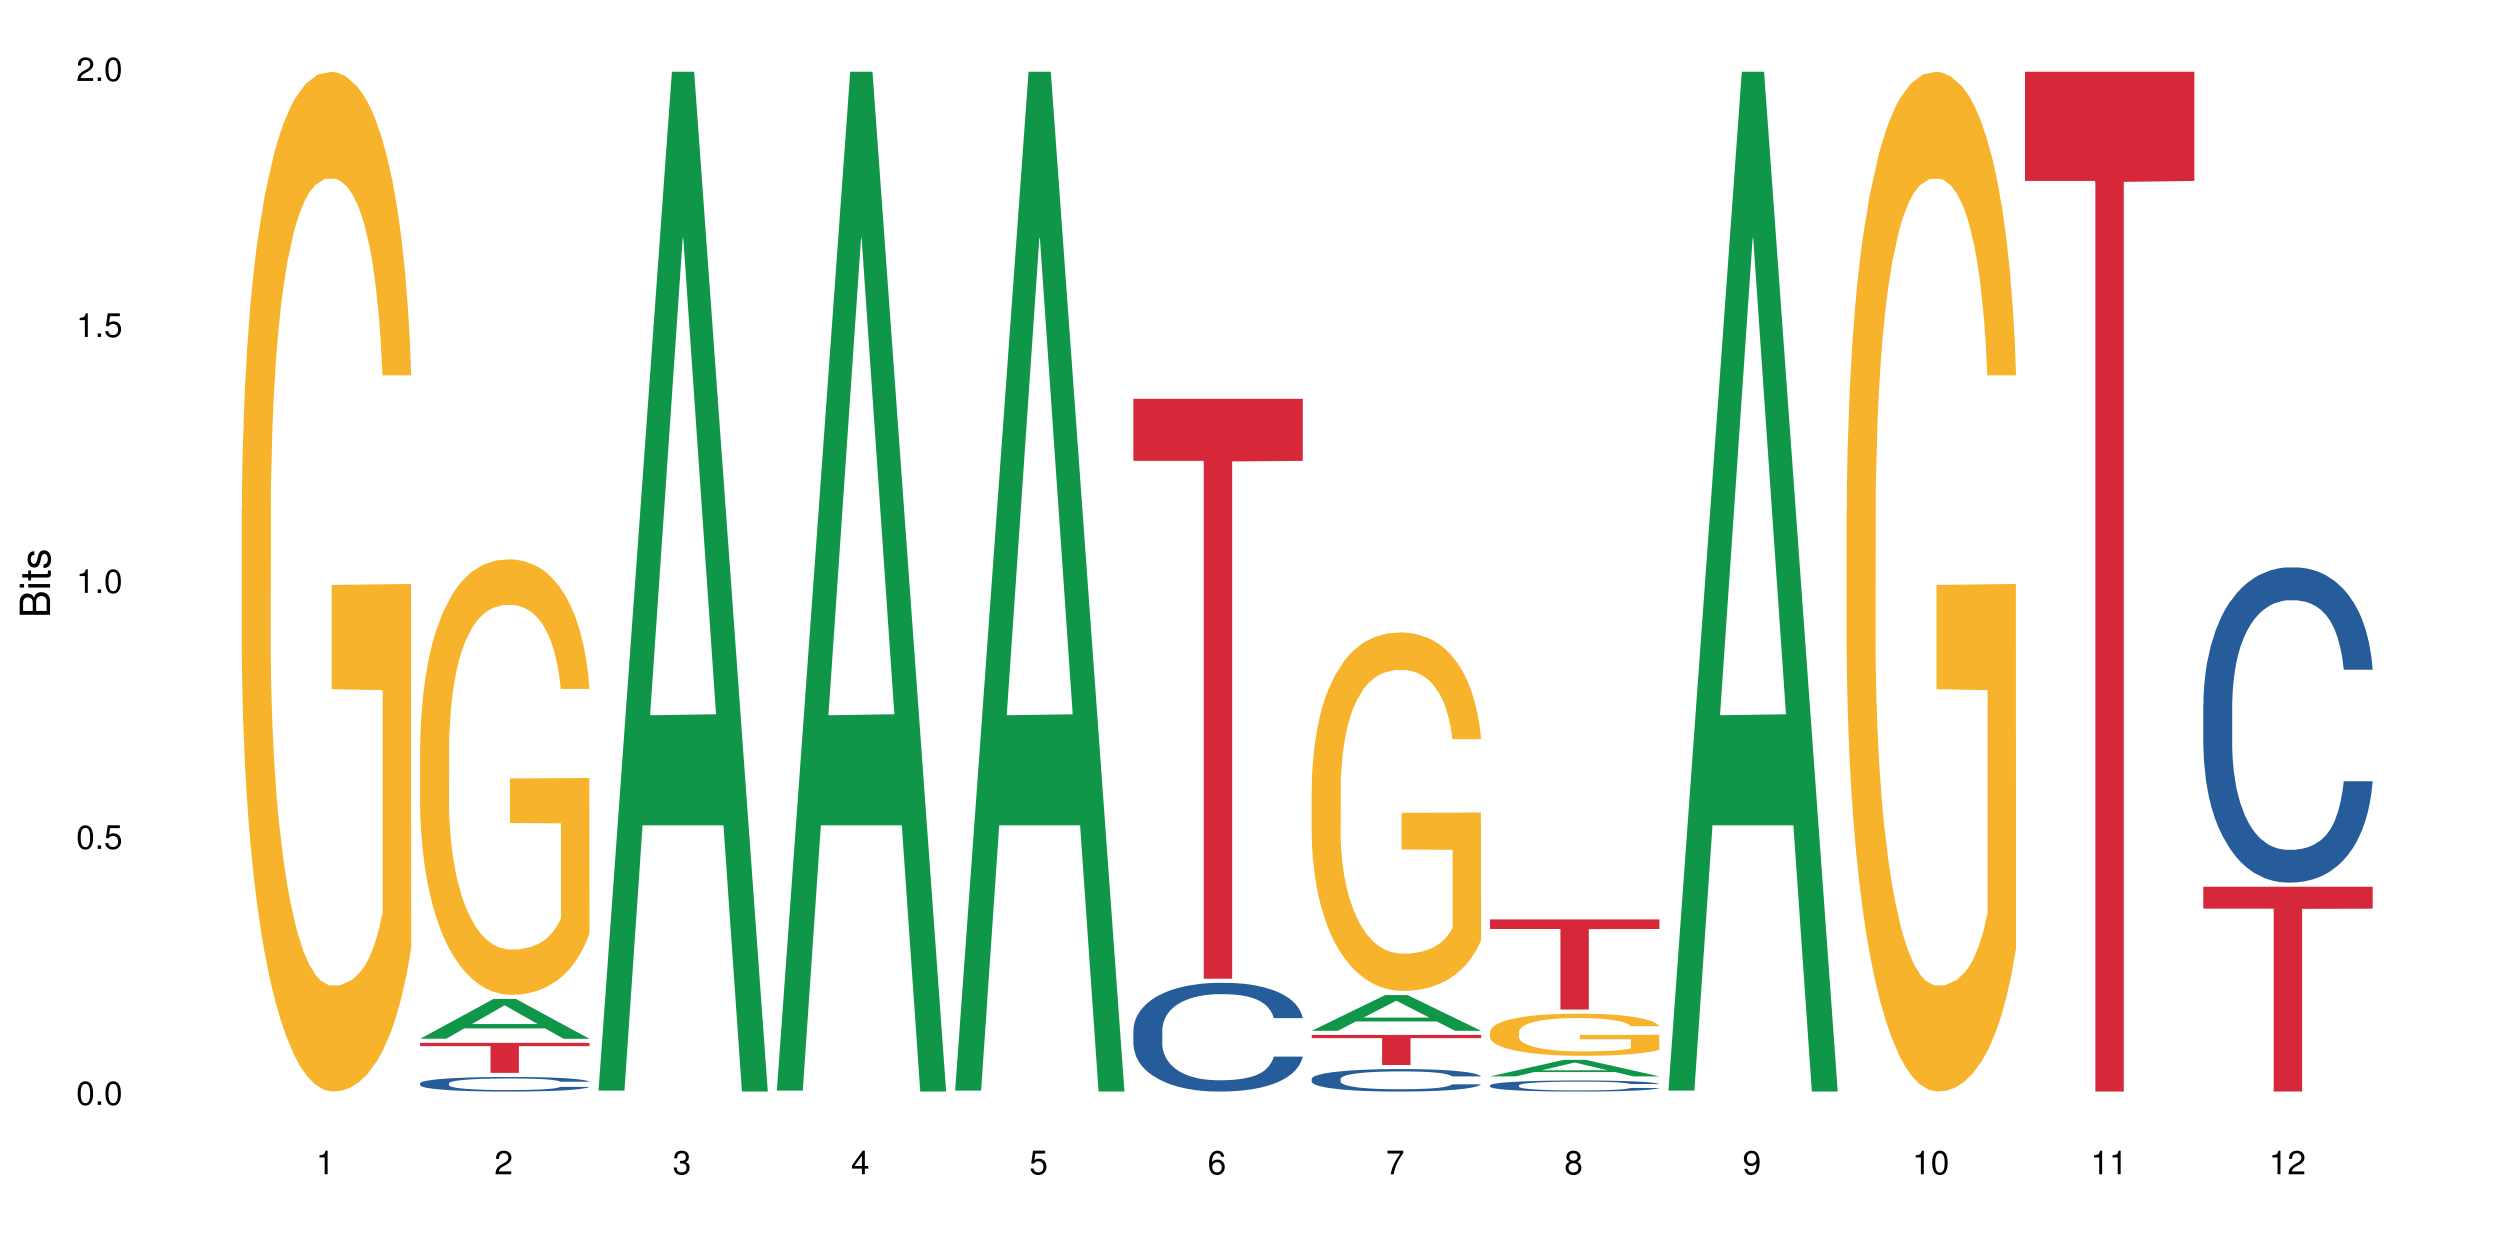 <?xml version="1.0" encoding="UTF-8"?>
<svg xmlns="http://www.w3.org/2000/svg" xmlns:xlink="http://www.w3.org/1999/xlink" width="720pt" height="360pt" viewBox="0 0 720 360" version="1.1">
<defs>
<g>
<symbol overflow="visible" id="glyph0-0">
<path style="stroke:none;" d=""/>
</symbol>
<symbol overflow="visible" id="glyph0-1">
<path style="stroke:none;" d="M 2.641 -6.797 C 2 -6.797 1.422 -6.531 1.078 -6.047 C 0.641 -5.453 0.406 -4.547 0.406 -3.297 C 0.406 -1 1.188 0.219 2.641 0.219 C 4.078 0.219 4.859 -1 4.859 -3.234 C 4.859 -4.562 4.656 -5.438 4.203 -6.047 C 3.844 -6.531 3.281 -6.797 2.641 -6.797 Z M 2.641 -6.047 C 3.547 -6.047 4 -5.125 4 -3.312 C 4 -1.375 3.562 -0.484 2.625 -0.484 C 1.734 -0.484 1.281 -1.422 1.281 -3.281 C 1.281 -5.141 1.734 -6.047 2.641 -6.047 Z M 2.641 -6.047 "/>
</symbol>
<symbol overflow="visible" id="glyph0-2">
<path style="stroke:none;" d="M 1.828 -1 L 0.828 -1 L 0.828 0 L 1.828 0 Z M 1.828 -1 "/>
</symbol>
<symbol overflow="visible" id="glyph0-3">
<path style="stroke:none;" d="M 4.562 -6.797 L 1.062 -6.797 L 0.547 -3.094 L 1.328 -3.094 C 1.719 -3.562 2.047 -3.734 2.578 -3.734 C 3.484 -3.734 4.062 -3.109 4.062 -2.094 C 4.062 -1.125 3.484 -0.531 2.578 -0.531 C 1.828 -0.531 1.375 -0.906 1.188 -1.672 L 0.328 -1.672 C 0.453 -1.109 0.547 -0.844 0.75 -0.594 C 1.125 -0.078 1.828 0.219 2.594 0.219 C 3.969 0.219 4.922 -0.781 4.922 -2.219 C 4.922 -3.562 4.031 -4.484 2.719 -4.484 C 2.25 -4.484 1.859 -4.359 1.469 -4.062 L 1.734 -5.969 L 4.562 -5.969 Z M 4.562 -6.797 "/>
</symbol>
<symbol overflow="visible" id="glyph0-4">
<path style="stroke:none;" d="M 2.484 -4.844 L 2.484 0 L 3.328 0 L 3.328 -6.797 L 2.766 -6.797 C 2.469 -5.75 2.281 -5.609 0.984 -5.453 L 0.984 -4.844 Z M 2.484 -4.844 "/>
</symbol>
<symbol overflow="visible" id="glyph0-5">
<path style="stroke:none;" d="M 4.859 -0.828 L 1.281 -0.828 C 1.359 -1.391 1.672 -1.75 2.5 -2.234 L 3.469 -2.75 C 4.406 -3.266 4.906 -3.969 4.906 -4.812 C 4.906 -5.375 4.672 -5.906 4.266 -6.266 C 3.859 -6.625 3.375 -6.797 2.719 -6.797 C 1.859 -6.797 1.219 -6.5 0.844 -5.922 C 0.609 -5.562 0.5 -5.125 0.484 -4.438 L 1.328 -4.438 C 1.359 -4.906 1.406 -5.188 1.531 -5.406 C 1.75 -5.812 2.188 -6.062 2.703 -6.062 C 3.469 -6.062 4.031 -5.516 4.031 -4.781 C 4.031 -4.25 3.719 -3.797 3.125 -3.438 L 2.234 -2.938 C 0.812 -2.141 0.406 -1.5 0.328 0 L 4.859 0 Z M 4.859 -0.828 "/>
</symbol>
<symbol overflow="visible" id="glyph0-6">
<path style="stroke:none;" d="M 2.125 -3.125 L 2.578 -3.125 C 3.516 -3.125 3.984 -2.703 3.984 -1.891 C 3.984 -1.031 3.469 -0.531 2.578 -0.531 C 1.656 -0.531 1.203 -0.984 1.156 -1.969 L 0.312 -1.969 C 0.344 -1.422 0.438 -1.078 0.609 -0.766 C 0.953 -0.109 1.625 0.219 2.547 0.219 C 3.953 0.219 4.859 -0.609 4.859 -1.906 C 4.859 -2.766 4.516 -3.25 3.703 -3.516 C 4.344 -3.766 4.656 -4.25 4.656 -4.938 C 4.656 -6.109 3.875 -6.797 2.578 -6.797 C 1.203 -6.797 0.484 -6.047 0.453 -4.609 L 1.297 -4.609 C 1.312 -5.016 1.344 -5.25 1.453 -5.453 C 1.641 -5.828 2.062 -6.062 2.594 -6.062 C 3.344 -6.062 3.797 -5.625 3.797 -4.906 C 3.797 -4.422 3.609 -4.141 3.25 -3.984 C 3.016 -3.891 2.719 -3.844 2.125 -3.844 Z M 2.125 -3.125 "/>
</symbol>
<symbol overflow="visible" id="glyph0-7">
<path style="stroke:none;" d="M 3.141 -1.625 L 3.141 0 L 3.984 0 L 3.984 -1.625 L 4.984 -1.625 L 4.984 -2.391 L 3.984 -2.391 L 3.984 -6.797 L 3.359 -6.797 L 0.266 -2.516 L 0.266 -1.625 Z M 3.141 -2.391 L 1 -2.391 L 3.141 -5.359 Z M 3.141 -2.391 "/>
</symbol>
<symbol overflow="visible" id="glyph0-8">
<path style="stroke:none;" d="M 4.781 -5.031 C 4.609 -6.141 3.891 -6.797 2.844 -6.797 C 2.094 -6.797 1.422 -6.438 1.031 -5.828 C 0.609 -5.172 0.406 -4.344 0.406 -3.094 C 0.406 -1.953 0.578 -1.234 0.984 -0.625 C 1.359 -0.078 1.953 0.219 2.703 0.219 C 3.984 0.219 4.922 -0.734 4.922 -2.078 C 4.922 -3.344 4.062 -4.234 2.844 -4.234 C 2.172 -4.234 1.641 -3.969 1.281 -3.469 C 1.281 -5.125 1.828 -6.047 2.797 -6.047 C 3.391 -6.047 3.797 -5.672 3.938 -5.031 Z M 2.734 -3.484 C 3.547 -3.484 4.062 -2.922 4.062 -2 C 4.062 -1.156 3.484 -0.531 2.703 -0.531 C 1.922 -0.531 1.328 -1.188 1.328 -2.047 C 1.328 -2.891 1.906 -3.484 2.734 -3.484 Z M 2.734 -3.484 "/>
</symbol>
<symbol overflow="visible" id="glyph0-9">
<path style="stroke:none;" d="M 4.984 -6.797 L 0.438 -6.797 L 0.438 -5.969 L 4.109 -5.969 C 2.5 -3.656 1.828 -2.234 1.328 0 L 2.219 0 C 2.594 -2.172 3.453 -4.047 4.984 -6.094 Z M 4.984 -6.797 "/>
</symbol>
<symbol overflow="visible" id="glyph0-10">
<path style="stroke:none;" d="M 3.75 -3.578 C 4.453 -4 4.688 -4.344 4.688 -4.984 C 4.688 -6.047 3.844 -6.797 2.641 -6.797 C 1.438 -6.797 0.594 -6.047 0.594 -4.984 C 0.594 -4.359 0.828 -4.016 1.516 -3.578 C 0.734 -3.203 0.359 -2.641 0.359 -1.891 C 0.359 -0.641 1.297 0.219 2.641 0.219 C 3.984 0.219 4.922 -0.641 4.922 -1.875 C 4.922 -2.641 4.531 -3.203 3.75 -3.578 Z M 2.641 -6.047 C 3.359 -6.047 3.812 -5.625 3.812 -4.969 C 3.812 -4.344 3.344 -3.922 2.641 -3.922 C 1.922 -3.922 1.453 -4.344 1.453 -4.984 C 1.453 -5.625 1.922 -6.047 2.641 -6.047 Z M 2.641 -3.203 C 3.484 -3.203 4.062 -2.672 4.062 -1.875 C 4.062 -1.062 3.484 -0.531 2.625 -0.531 C 1.797 -0.531 1.219 -1.078 1.219 -1.875 C 1.219 -2.672 1.797 -3.203 2.641 -3.203 Z M 2.641 -3.203 "/>
</symbol>
<symbol overflow="visible" id="glyph0-11">
<path style="stroke:none;" d="M 0.516 -1.547 C 0.672 -0.438 1.406 0.219 2.438 0.219 C 3.188 0.219 3.859 -0.141 4.266 -0.75 C 4.688 -1.406 4.891 -2.25 4.891 -3.484 C 4.891 -4.625 4.703 -5.359 4.312 -5.953 C 3.938 -6.5 3.344 -6.797 2.594 -6.797 C 1.297 -6.797 0.359 -5.844 0.359 -4.516 C 0.359 -3.25 1.234 -2.344 2.453 -2.344 C 3.094 -2.344 3.562 -2.578 4.016 -3.109 C 4 -1.453 3.469 -0.531 2.5 -0.531 C 1.906 -0.531 1.484 -0.906 1.359 -1.547 Z M 2.578 -6.062 C 3.375 -6.062 3.969 -5.406 3.969 -4.531 C 3.969 -3.688 3.375 -3.094 2.547 -3.094 C 1.734 -3.094 1.234 -3.672 1.234 -4.578 C 1.234 -5.438 1.797 -6.062 2.578 -6.062 Z M 2.578 -6.062 "/>
</symbol>
<symbol overflow="visible" id="glyph1-0">
<path style="stroke:none;" d=""/>
</symbol>
<symbol overflow="visible" id="glyph1-1">
<path style="stroke:none;" d="M 0 -0.953 L 0 -4.891 C 0 -5.719 -0.234 -6.344 -0.734 -6.797 C -1.188 -7.234 -1.812 -7.469 -2.5 -7.469 C -3.547 -7.469 -4.188 -7 -4.625 -5.875 C -4.984 -6.672 -5.641 -7.094 -6.531 -7.094 C -7.156 -7.094 -7.734 -6.859 -8.141 -6.391 C -8.562 -5.938 -8.75 -5.344 -8.75 -4.5 L -8.75 -0.953 Z M -4.984 -2.062 L -7.766 -2.062 L -7.766 -4.219 C -7.766 -4.844 -7.688 -5.203 -7.453 -5.5 C -7.219 -5.812 -6.859 -5.969 -6.375 -5.969 C -5.906 -5.969 -5.531 -5.812 -5.297 -5.5 C -5.062 -5.203 -4.984 -4.844 -4.984 -4.219 Z M -0.984 -2.062 L -4 -2.062 L -4 -4.781 C -4 -5.328 -3.859 -5.688 -3.578 -5.953 C -3.297 -6.219 -2.922 -6.359 -2.484 -6.359 C -2.062 -6.359 -1.688 -6.219 -1.406 -5.953 C -1.109 -5.688 -0.984 -5.328 -0.984 -4.781 Z M -0.984 -2.062 "/>
</symbol>
<symbol overflow="visible" id="glyph1-2">
<path style="stroke:none;" d="M -6.281 -1.797 L -6.281 -0.797 L 0 -0.797 L 0 -1.797 Z M -8.75 -1.797 L -8.75 -0.797 L -7.484 -0.797 L -7.484 -1.797 Z M -8.75 -1.797 "/>
</symbol>
<symbol overflow="visible" id="glyph1-3">
<path style="stroke:none;" d="M -6.281 -3.047 L -6.281 -2.016 L -8.016 -2.016 L -8.016 -1.016 L -6.281 -1.016 L -6.281 -0.172 L -5.469 -0.172 L -5.469 -1.016 L -0.719 -1.016 C -0.078 -1.016 0.281 -1.453 0.281 -2.234 C 0.281 -2.469 0.25 -2.719 0.188 -3.047 L -0.641 -3.047 C -0.609 -2.922 -0.594 -2.766 -0.594 -2.562 C -0.594 -2.141 -0.719 -2.016 -1.156 -2.016 L -5.469 -2.016 L -5.469 -3.047 Z M -6.281 -3.047 "/>
</symbol>
<symbol overflow="visible" id="glyph1-4">
<path style="stroke:none;" d="M -4.531 -5.25 C -5.766 -5.25 -6.469 -4.422 -6.469 -2.969 C -6.469 -1.516 -5.719 -0.562 -4.547 -0.562 C -3.562 -0.562 -3.094 -1.062 -2.734 -2.562 L -2.516 -3.484 C -2.344 -4.188 -2.094 -4.469 -1.625 -4.469 C -1.047 -4.469 -0.641 -3.875 -0.641 -3 C -0.641 -2.453 -0.797 -2 -1.062 -1.75 C -1.25 -1.594 -1.422 -1.531 -1.875 -1.469 L -1.875 -0.406 C -0.422 -0.453 0.281 -1.266 0.281 -2.922 C 0.281 -4.5 -0.5 -5.516 -1.719 -5.516 C -2.656 -5.516 -3.172 -4.984 -3.469 -3.734 L -3.703 -2.766 C -3.891 -1.953 -4.156 -1.609 -4.594 -1.609 C -5.172 -1.609 -5.547 -2.125 -5.547 -2.938 C -5.547 -3.75 -5.203 -4.172 -4.531 -4.203 Z M -4.531 -5.25 "/>
</symbol>
</g>
</defs>
<g id="surface39510">
<rect x="0" y="0" width="720" height="360" style="fill:rgb(100%,100%,100%);fill-opacity:1;stroke:none;"/>
<path style=" stroke:none;fill-rule:nonzero;fill:rgb(96.863%,70.196%,16.863%);fill-opacity:1;" d="M 69.629 146.461 L 69.688 146.191 L 69.688 140.828 L 69.926 128.758 L 70.523 112.129 L 71.297 98.449 L 72.129 87.719 L 72.664 82.086 L 73.555 74.039 L 74.328 68.141 L 76.293 56.07 L 78.793 44.805 L 80.16 39.977 L 81.707 35.414 L 83.91 30.32 L 84.922 28.441 L 88.016 24.148 L 91.523 21.469 L 95.391 20.664 L 97.176 20.93 L 99.617 22.004 L 102.949 24.953 L 104.852 27.637 L 106.34 30.32 L 107.887 33.805 L 109.789 39.172 L 111.574 45.609 L 113.004 52.047 L 114.43 60.094 L 115.621 68.676 L 116.633 78.062 L 117.523 89.328 L 118.062 98.715 L 118.418 108.105 L 110.148 108.105 L 109.672 98.715 L 109.137 91.477 L 108.242 82.625 L 107.352 76.188 L 106.457 71.09 L 104.793 64.117 L 103.363 59.824 L 101.578 56.07 L 99.855 53.656 L 97.891 52.047 L 96.699 51.508 L 93.547 51.508 L 90.691 53.387 L 89.027 55.531 L 87.836 57.68 L 86.168 61.703 L 85.16 64.922 L 84.562 67.066 L 82.777 75.383 L 81.59 82.891 L 80.934 87.988 L 80.102 96.035 L 79.508 103.277 L 78.852 114.004 L 78.496 122.051 L 78.02 140.293 L 77.961 188.574 L 78.137 198.766 L 78.496 209.762 L 78.969 219.418 L 79.684 229.609 L 80.398 237.391 L 81.648 247.852 L 82.719 254.824 L 83.551 259.383 L 85.16 266.625 L 85.812 269.039 L 87.359 273.867 L 88.965 277.625 L 90.93 280.844 L 92.418 282.453 L 94.797 283.793 L 97.832 283.793 L 101.402 282.184 L 103.664 280.039 L 105.211 277.891 L 106.219 276.016 L 107.469 273.062 L 108.363 270.383 L 109.195 267.43 L 110.207 262.871 L 110.207 198.766 L 95.512 198.496 L 95.512 168.457 L 118.359 168.188 L 118.418 273.062 L 117.168 280.305 L 115.621 287.281 L 114.133 292.645 L 112.586 297.203 L 110.387 302.301 L 108.602 305.52 L 105.863 309.273 L 103.363 311.688 L 100.746 313.297 L 98.426 314.102 L 95.691 314.371 L 93.25 313.836 L 90.633 312.227 L 88.551 310.078 L 86.645 307.398 L 84.742 303.91 L 82.363 298.277 L 80.816 293.719 L 79.207 288.086 L 77.602 281.379 L 76.176 274.137 L 75.223 268.504 L 74.27 262.066 L 73.258 254.02 L 72.309 244.898 L 71.594 236.586 L 70.938 227.195 L 70.461 218.344 L 69.988 206.277 L 69.75 196.621 L 69.629 188.305 Z M 69.629 146.461 "/>
<path style=" stroke:none;fill-rule:nonzero;fill:rgb(6.275%,58.824%,28.235%);fill-opacity:1;" d="M 120.984 299.164 L 121.039 299.156 L 142.148 287.691 L 148.559 287.691 L 169.773 299.176 L 162.32 299.176 L 157.004 296.18 L 133.703 296.18 L 128.492 299.164 L 120.984 299.164 L 135.945 294.938 L 154.867 294.93 L 145.434 289.57 L 145.328 289.559 L 145.223 289.59 L 135.895 294.93 L 135.945 294.938 Z M 120.984 299.164 "/>
<path style=" stroke:none;fill-rule:nonzero;fill:rgb(14.51%,36.078%,60%);fill-opacity:1;" d="M 120.984 311.996 L 121.047 311.992 L 121.047 311.902 L 121.223 311.754 L 121.641 311.57 L 122.055 311.445 L 123.129 311.219 L 124.613 311 L 126.16 310.828 L 127.293 310.73 L 128.305 310.652 L 130.625 310.512 L 132.113 310.438 L 133.719 310.371 L 135.684 310.309 L 137.109 310.27 L 140.324 310.207 L 142.703 310.18 L 144.547 310.168 L 148.535 310.168 L 150.914 310.184 L 152.637 310.203 L 154.543 310.234 L 156.148 310.27 L 158.945 310.352 L 161.445 310.461 L 162.574 310.523 L 164.359 310.641 L 165.727 310.758 L 166.68 310.855 L 167.75 311 L 168.703 311.172 L 169.418 311.367 L 169.773 311.531 L 161.445 311.531 L 161.027 311.379 L 160.551 311.258 L 159.66 311.102 L 158.766 310.992 L 157.516 310.879 L 156.387 310.805 L 154.84 310.734 L 153.473 310.688 L 152.043 310.652 L 150.676 310.629 L 148.059 310.605 L 145.023 310.605 L 143.891 310.613 L 141.57 310.645 L 140.324 310.672 L 138.539 310.727 L 137.289 310.777 L 135.801 310.852 L 134.789 310.918 L 133.539 311.02 L 132.648 311.105 L 131.637 311.234 L 131.039 311.328 L 130.504 311.438 L 130.031 311.562 L 129.672 311.699 L 129.434 311.84 L 129.316 311.977 L 129.316 312.574 L 129.434 312.711 L 129.73 312.871 L 130.504 313.105 L 131.637 313.312 L 132.945 313.473 L 134.195 313.586 L 134.906 313.641 L 135.859 313.703 L 137.348 313.777 L 139.488 313.855 L 140.738 313.887 L 142.645 313.918 L 144.605 313.934 L 147.223 313.934 L 149.543 313.918 L 151.09 313.898 L 152.699 313.867 L 154.898 313.801 L 156.27 313.742 L 157.457 313.668 L 158.352 313.594 L 158.945 313.535 L 159.84 313.414 L 160.551 313.285 L 161.086 313.148 L 161.445 313.02 L 169.773 313.02 L 169.418 313.172 L 168.883 313.32 L 168.348 313.434 L 167.512 313.566 L 166.562 313.688 L 165.191 313.82 L 164.062 313.91 L 162.574 314.004 L 161.207 314.078 L 159.719 314.145 L 157.516 314.223 L 156.09 314.258 L 154.543 314.293 L 152.699 314.324 L 150.379 314.352 L 147.879 314.367 L 145.559 314.371 L 143.059 314.363 L 141.215 314.348 L 138.777 314.312 L 135.742 314.242 L 133.539 314.172 L 131.812 314.098 L 130.328 314.02 L 128.66 313.918 L 126.52 313.75 L 125.211 313.617 L 124.316 313.512 L 123.305 313.359 L 122.594 313.227 L 121.758 313.012 L 121.164 312.738 L 120.984 312.527 Z M 120.984 311.996 "/>
<path style=" stroke:none;fill-rule:nonzero;fill:rgb(96.863%,70.196%,16.863%);fill-opacity:1;" d="M 120.984 214.801 L 121.047 214.684 L 121.047 212.395 L 121.281 207.238 L 121.879 200.137 L 122.652 194.293 L 123.484 189.711 L 124.02 187.305 L 124.914 183.867 L 125.688 181.348 L 127.648 176.191 L 130.148 171.383 L 131.516 169.32 L 133.062 167.371 L 135.266 165.195 L 136.277 164.395 L 139.371 162.559 L 142.883 161.414 L 146.75 161.07 L 148.535 161.184 L 150.973 161.645 L 154.305 162.902 L 156.207 164.051 L 157.695 165.195 L 159.242 166.684 L 161.148 168.977 L 162.934 171.727 L 164.359 174.473 L 165.789 177.91 L 166.977 181.578 L 167.988 185.586 L 168.883 190.398 L 169.418 194.406 L 169.773 198.418 L 161.504 198.418 L 161.027 194.406 L 160.492 191.316 L 159.602 187.535 L 158.707 184.785 L 157.816 182.609 L 156.148 179.629 L 154.723 177.797 L 152.938 176.191 L 151.211 175.16 L 149.246 174.473 L 148.059 174.246 L 144.902 174.246 L 142.047 175.047 L 140.383 175.965 L 139.191 176.879 L 137.527 178.598 L 136.516 179.973 L 135.918 180.891 L 134.133 184.441 L 132.945 187.648 L 132.289 189.824 L 131.457 193.262 L 130.863 196.355 L 130.207 200.938 L 129.852 204.375 L 129.375 212.164 L 129.316 232.785 L 129.492 237.137 L 129.852 241.836 L 130.328 245.961 L 131.039 250.312 L 131.754 253.637 L 133.004 258.102 L 134.074 261.082 L 134.906 263.027 L 136.516 266.121 L 137.168 267.152 L 138.715 269.215 L 140.324 270.82 L 142.285 272.195 L 143.773 272.883 L 146.152 273.453 L 149.188 273.453 L 152.758 272.766 L 155.02 271.852 L 156.566 270.934 L 157.578 270.133 L 158.828 268.871 L 159.719 267.727 L 160.551 266.465 L 161.562 264.52 L 161.562 237.137 L 146.867 237.023 L 146.867 224.191 L 169.715 224.078 L 169.773 268.871 L 168.523 271.965 L 166.977 274.941 L 165.492 277.234 L 163.941 279.184 L 161.742 281.359 L 159.957 282.734 L 157.219 284.336 L 154.723 285.367 L 152.102 286.055 L 149.781 286.398 L 147.047 286.516 L 144.605 286.285 L 141.988 285.598 L 139.906 284.68 L 138.004 283.535 L 136.098 282.047 L 133.719 279.641 L 132.172 277.691 L 130.566 275.285 L 128.957 272.422 L 127.531 269.328 L 126.578 266.926 L 125.625 264.176 L 124.613 260.738 L 123.664 256.844 L 122.949 253.293 L 122.293 249.281 L 121.82 245.5 L 121.344 240.348 L 121.105 236.223 L 120.984 232.672 Z M 120.984 214.801 "/>
<path style=" stroke:none;fill-rule:nonzero;fill:rgb(83.922%,15.686%,22.353%);fill-opacity:1;" d="M 120.984 300.355 L 169.773 300.355 L 169.773 301.281 L 149.441 301.289 L 149.441 308.988 L 141.262 308.988 L 141.262 301.297 L 141.141 301.281 L 120.984 301.281 Z M 120.984 300.355 "/>
<path style=" stroke:none;fill-rule:nonzero;fill:rgb(6.275%,58.824%,28.235%);fill-opacity:1;" d="M 172.344 314.094 L 172.395 313.82 L 193.504 20.664 L 199.914 20.664 L 221.129 314.371 L 213.676 314.371 L 208.359 237.703 L 185.059 237.703 L 179.848 314.094 L 172.344 314.094 L 187.301 205.988 L 206.223 205.711 L 196.789 68.648 L 196.684 68.375 L 196.578 69.199 L 187.25 205.711 L 187.301 205.988 Z M 172.344 314.094 "/>
<path style=" stroke:none;fill-rule:nonzero;fill:rgb(6.275%,58.824%,28.235%);fill-opacity:1;" d="M 223.699 314.094 L 223.75 313.82 L 244.859 20.664 L 251.273 20.664 L 272.488 314.371 L 265.031 314.371 L 259.715 237.703 L 236.418 237.703 L 231.203 314.094 L 223.699 314.094 L 238.656 205.988 L 257.578 205.711 L 248.145 68.648 L 248.039 68.375 L 247.938 69.199 L 238.605 205.711 L 238.656 205.988 Z M 223.699 314.094 "/>
<path style=" stroke:none;fill-rule:nonzero;fill:rgb(6.275%,58.824%,28.235%);fill-opacity:1;" d="M 275.055 314.094 L 275.105 313.82 L 296.219 20.664 L 302.629 20.664 L 323.844 314.371 L 316.391 314.371 L 311.074 237.703 L 287.773 237.703 L 282.559 314.094 L 275.055 314.094 L 290.016 205.988 L 308.934 205.711 L 299.5 68.648 L 299.398 68.375 L 299.293 69.199 L 289.961 205.711 L 290.016 205.988 Z M 275.055 314.094 "/>
<path style=" stroke:none;fill-rule:nonzero;fill:rgb(14.51%,36.078%,60%);fill-opacity:1;" d="M 326.41 296.684 L 326.469 296.656 L 326.469 295.969 L 326.648 294.879 L 327.066 293.508 L 327.48 292.562 L 328.555 290.875 L 330.039 289.242 L 331.586 287.984 L 332.719 287.238 L 333.73 286.664 L 336.051 285.605 L 337.535 285.062 L 339.145 284.578 L 341.105 284.09 L 342.535 283.805 L 345.746 283.348 L 348.129 283.145 L 349.973 283.059 L 353.957 283.059 L 356.34 283.176 L 358.062 283.316 L 359.969 283.547 L 361.574 283.805 L 364.371 284.434 L 366.871 285.234 L 368 285.691 L 369.785 286.582 L 371.152 287.438 L 372.105 288.184 L 373.176 289.242 L 374.129 290.531 L 374.844 291.988 L 375.199 293.219 L 366.871 293.219 L 366.453 292.074 L 365.977 291.188 L 365.086 290.016 L 364.191 289.184 L 362.941 288.355 L 361.812 287.812 L 360.266 287.266 L 358.898 286.922 L 357.469 286.664 L 356.102 286.496 L 353.484 286.324 L 350.449 286.324 L 349.316 286.379 L 346.996 286.609 L 345.746 286.809 L 343.961 287.211 L 342.715 287.582 L 341.227 288.152 L 340.215 288.641 L 338.965 289.387 L 338.074 290.043 L 337.062 290.988 L 336.465 291.703 L 335.93 292.504 L 335.453 293.449 L 335.098 294.449 L 334.859 295.508 L 334.742 296.539 L 334.742 300.977 L 334.859 302.008 L 335.156 303.207 L 335.93 304.953 L 337.062 306.473 L 338.371 307.672 L 339.621 308.531 L 340.332 308.934 L 341.285 309.391 L 342.773 309.965 L 344.914 310.535 L 346.164 310.766 L 348.066 310.992 L 350.031 311.109 L 352.648 311.109 L 354.969 310.992 L 356.516 310.852 L 358.125 310.621 L 360.324 310.137 L 361.691 309.676 L 362.883 309.133 L 363.777 308.59 L 364.371 308.133 L 365.262 307.246 L 365.977 306.27 L 366.512 305.27 L 366.871 304.297 L 375.199 304.297 L 374.844 305.441 L 374.309 306.559 L 373.77 307.387 L 372.938 308.391 L 371.988 309.277 L 370.617 310.277 L 369.488 310.938 L 368 311.652 L 366.633 312.195 L 365.145 312.684 L 362.941 313.254 L 361.516 313.539 L 359.969 313.797 L 358.125 314.027 L 355.805 314.227 L 353.305 314.344 L 350.984 314.371 L 348.484 314.312 L 346.641 314.199 L 344.199 313.941 L 341.168 313.426 L 338.965 312.883 L 337.238 312.34 L 335.754 311.766 L 334.086 310.992 L 331.945 309.734 L 330.637 308.762 L 329.742 307.961 L 328.73 306.844 L 328.016 305.84 L 327.184 304.238 L 326.59 302.207 L 326.41 300.633 Z M 326.41 296.684 "/>
<path style=" stroke:none;fill-rule:nonzero;fill:rgb(83.922%,15.686%,22.353%);fill-opacity:1;" d="M 326.41 114.852 L 375.199 114.852 L 375.199 132.73 L 354.867 132.887 L 354.867 281.879 L 346.684 281.879 L 346.684 133.043 L 346.566 132.73 L 326.41 132.73 Z M 326.41 114.852 "/>
<path style=" stroke:none;fill-rule:nonzero;fill:rgb(6.275%,58.824%,28.235%);fill-opacity:1;" d="M 377.766 296.863 L 377.82 296.855 L 398.93 286.57 L 405.34 286.57 L 426.555 296.875 L 419.102 296.875 L 413.785 294.184 L 390.484 294.184 L 385.273 296.863 L 377.766 296.863 L 392.727 293.07 L 411.648 293.062 L 402.215 288.254 L 402.109 288.242 L 402.004 288.273 L 392.676 293.062 L 392.727 293.07 Z M 377.766 296.863 "/>
<path style=" stroke:none;fill-rule:nonzero;fill:rgb(14.51%,36.078%,60%);fill-opacity:1;" d="M 377.766 310.711 L 377.828 310.707 L 377.828 310.566 L 378.004 310.34 L 378.422 310.055 L 378.84 309.859 L 379.91 309.512 L 381.395 309.172 L 382.945 308.914 L 384.074 308.758 L 385.086 308.641 L 387.406 308.422 L 388.895 308.309 L 390.5 308.207 L 392.465 308.109 L 393.891 308.051 L 397.105 307.953 L 399.484 307.914 L 401.328 307.895 L 405.316 307.895 L 407.695 307.918 L 409.422 307.949 L 411.324 307.996 L 412.93 308.051 L 415.727 308.18 L 418.227 308.344 L 419.355 308.441 L 421.141 308.625 L 422.508 308.801 L 423.461 308.953 L 424.531 309.172 L 425.484 309.441 L 426.199 309.742 L 426.555 309.996 L 418.227 309.996 L 417.809 309.758 L 417.332 309.574 L 416.441 309.332 L 415.547 309.16 L 414.301 308.988 L 413.168 308.879 L 411.621 308.766 L 410.254 308.695 L 408.824 308.641 L 407.457 308.605 L 404.84 308.57 L 401.805 308.57 L 400.676 308.582 L 398.352 308.629 L 397.105 308.672 L 395.32 308.754 L 394.07 308.832 L 392.582 308.949 L 391.57 309.051 L 390.32 309.203 L 389.43 309.34 L 388.418 309.535 L 387.824 309.684 L 387.285 309.848 L 386.812 310.043 L 386.453 310.25 L 386.215 310.469 L 386.098 310.684 L 386.098 311.602 L 386.215 311.812 L 386.512 312.062 L 387.285 312.422 L 388.418 312.738 L 389.727 312.984 L 390.977 313.164 L 391.691 313.246 L 392.641 313.34 L 394.129 313.461 L 396.27 313.578 L 397.52 313.625 L 399.426 313.672 L 401.387 313.695 L 404.004 313.695 L 406.328 313.672 L 407.875 313.645 L 409.48 313.594 L 411.68 313.496 L 413.051 313.398 L 414.238 313.289 L 415.133 313.176 L 415.727 313.082 L 416.621 312.898 L 417.332 312.695 L 417.867 312.488 L 418.227 312.285 L 426.555 312.285 L 426.199 312.523 L 425.664 312.754 L 425.129 312.926 L 424.293 313.133 L 423.344 313.316 L 421.973 313.523 L 420.844 313.66 L 419.355 313.809 L 417.988 313.922 L 416.5 314.02 L 414.301 314.141 L 412.871 314.199 L 411.324 314.254 L 409.48 314.301 L 407.16 314.34 L 404.66 314.363 L 402.34 314.371 L 399.84 314.359 L 397.996 314.336 L 395.559 314.281 L 392.523 314.176 L 390.32 314.062 L 388.598 313.949 L 387.109 313.832 L 385.441 313.672 L 383.301 313.41 L 381.992 313.211 L 381.098 313.043 L 380.086 312.812 L 379.375 312.605 L 378.539 312.273 L 377.945 311.855 L 377.766 311.531 Z M 377.766 310.711 "/>
<path style=" stroke:none;fill-rule:nonzero;fill:rgb(96.863%,70.196%,16.863%);fill-opacity:1;" d="M 377.766 226.359 L 377.828 226.266 L 377.828 224.379 L 378.066 220.137 L 378.66 214.289 L 379.434 209.48 L 380.266 205.707 L 380.801 203.727 L 381.695 200.898 L 382.469 198.824 L 384.43 194.578 L 386.93 190.621 L 388.297 188.922 L 389.844 187.32 L 392.047 185.527 L 393.059 184.867 L 396.152 183.359 L 399.664 182.414 L 403.531 182.133 L 405.316 182.227 L 407.754 182.605 L 411.086 183.641 L 412.988 184.586 L 414.477 185.527 L 416.023 186.754 L 417.93 188.641 L 419.715 190.902 L 421.141 193.164 L 422.57 195.996 L 423.758 199.012 L 424.77 202.312 L 425.664 206.273 L 426.199 209.574 L 426.555 212.875 L 418.285 212.875 L 417.809 209.574 L 417.273 207.027 L 416.383 203.914 L 415.488 201.652 L 414.598 199.859 L 412.93 197.41 L 411.504 195.898 L 409.719 194.578 L 407.992 193.73 L 406.027 193.164 L 404.84 192.977 L 401.684 192.977 L 398.828 193.637 L 397.164 194.391 L 395.973 195.145 L 394.309 196.559 L 393.297 197.691 L 392.699 198.445 L 390.918 201.371 L 389.727 204.012 L 389.07 205.801 L 388.238 208.629 L 387.645 211.176 L 386.988 214.949 L 386.633 217.777 L 386.156 224.191 L 386.098 241.164 L 386.273 244.746 L 386.633 248.613 L 387.109 252.008 L 387.824 255.594 L 388.535 258.328 L 389.785 262.004 L 390.855 264.457 L 391.691 266.059 L 393.297 268.605 L 393.949 269.453 L 395.496 271.152 L 397.105 272.473 L 399.066 273.602 L 400.555 274.168 L 402.934 274.641 L 405.969 274.641 L 409.539 274.074 L 411.801 273.32 L 413.348 272.566 L 414.359 271.906 L 415.609 270.867 L 416.5 269.926 L 417.332 268.887 L 418.344 267.285 L 418.344 244.746 L 403.648 244.652 L 403.648 234.09 L 426.496 233.996 L 426.555 270.867 L 425.305 273.414 L 423.758 275.867 L 422.273 277.754 L 420.727 279.355 L 418.523 281.148 L 416.738 282.277 L 414 283.598 L 411.504 284.449 L 408.883 285.012 L 406.562 285.297 L 403.828 285.391 L 401.387 285.203 L 398.77 284.637 L 396.688 283.883 L 394.785 282.938 L 392.879 281.711 L 390.5 279.734 L 388.953 278.129 L 387.348 276.148 L 385.738 273.793 L 384.312 271.246 L 383.359 269.266 L 382.406 267.004 L 381.395 264.172 L 380.445 260.969 L 379.73 258.043 L 379.074 254.742 L 378.602 251.633 L 378.125 247.387 L 377.887 243.992 L 377.766 241.07 Z M 377.766 226.359 "/>
<path style=" stroke:none;fill-rule:nonzero;fill:rgb(83.922%,15.686%,22.353%);fill-opacity:1;" d="M 377.766 298.055 L 426.555 298.055 L 426.555 298.98 L 406.223 298.988 L 406.223 306.715 L 398.043 306.715 L 398.043 298.996 L 397.922 298.98 L 377.766 298.98 Z M 377.766 298.055 "/>
<path style=" stroke:none;fill-rule:nonzero;fill:rgb(6.275%,58.824%,28.235%);fill-opacity:1;" d="M 429.125 309.996 L 429.176 309.992 L 450.285 305.25 L 456.695 305.25 L 477.91 310 L 470.457 310 L 465.141 308.762 L 441.84 308.762 L 436.629 309.996 L 429.125 309.996 L 444.082 308.25 L 463.004 308.242 L 453.57 306.027 L 453.465 306.023 L 453.359 306.035 L 444.031 308.242 L 444.082 308.25 Z M 429.125 309.996 "/>
<path style=" stroke:none;fill-rule:nonzero;fill:rgb(14.51%,36.078%,60%);fill-opacity:1;" d="M 429.125 312.57 L 429.184 312.566 L 429.184 312.496 L 429.363 312.387 L 429.777 312.246 L 430.195 312.148 L 431.266 311.977 L 432.754 311.809 L 434.301 311.684 L 435.43 311.605 L 436.441 311.547 L 438.762 311.441 L 440.25 311.383 L 441.855 311.336 L 443.82 311.285 L 445.246 311.258 L 448.461 311.211 L 450.84 311.188 L 452.684 311.18 L 456.672 311.18 L 459.051 311.191 L 460.777 311.207 L 462.68 311.23 L 464.285 311.258 L 467.082 311.32 L 469.582 311.402 L 470.711 311.449 L 472.496 311.539 L 473.867 311.625 L 474.816 311.703 L 475.891 311.809 L 476.84 311.941 L 477.555 312.09 L 477.91 312.215 L 469.582 312.215 L 469.164 312.098 L 468.691 312.008 L 467.797 311.891 L 466.906 311.805 L 465.656 311.719 L 464.523 311.664 L 462.977 311.609 L 461.609 311.574 L 460.18 311.547 L 458.812 311.531 L 456.195 311.512 L 453.16 311.512 L 452.031 311.52 L 449.711 311.543 L 448.461 311.562 L 446.676 311.602 L 445.426 311.641 L 443.938 311.699 L 442.926 311.75 L 441.676 311.824 L 440.785 311.891 L 439.773 311.988 L 439.18 312.062 L 438.645 312.145 L 438.168 312.238 L 437.809 312.34 L 437.57 312.449 L 437.453 312.555 L 437.453 313.008 L 437.57 313.109 L 437.871 313.234 L 438.645 313.41 L 439.773 313.566 L 441.082 313.688 L 442.332 313.777 L 443.047 313.816 L 443.996 313.863 L 445.484 313.922 L 447.629 313.98 L 448.875 314.004 L 450.781 314.027 L 452.746 314.039 L 455.363 314.039 L 457.684 314.027 L 459.23 314.012 L 460.836 313.988 L 463.039 313.938 L 464.406 313.891 L 465.598 313.836 L 466.488 313.781 L 467.082 313.734 L 467.977 313.645 L 468.691 313.547 L 469.227 313.445 L 469.582 313.344 L 477.91 313.344 L 477.555 313.461 L 477.02 313.574 L 476.484 313.66 L 475.652 313.762 L 474.699 313.852 L 473.332 313.953 L 472.199 314.02 L 470.711 314.094 L 469.344 314.148 L 467.855 314.199 L 465.656 314.258 L 464.227 314.285 L 462.68 314.312 L 460.836 314.336 L 458.516 314.355 L 456.016 314.367 L 453.695 314.371 L 451.195 314.363 L 449.352 314.352 L 446.914 314.328 L 443.879 314.273 L 441.676 314.219 L 439.953 314.164 L 438.465 314.105 L 436.797 314.027 L 434.656 313.898 L 433.348 313.801 L 432.457 313.719 L 431.445 313.605 L 430.73 313.5 L 429.898 313.34 L 429.301 313.133 L 429.125 312.973 Z M 429.125 312.57 "/>
<path style=" stroke:none;fill-rule:nonzero;fill:rgb(96.863%,70.196%,16.863%);fill-opacity:1;" d="M 429.125 297.133 L 429.184 297.121 L 429.184 296.898 L 429.422 296.402 L 430.016 295.715 L 430.789 295.148 L 431.621 294.703 L 432.156 294.473 L 433.051 294.141 L 433.824 293.895 L 435.789 293.398 L 438.285 292.93 L 439.656 292.73 L 441.203 292.543 L 443.402 292.332 L 444.414 292.254 L 447.508 292.078 L 451.02 291.969 L 454.887 291.934 L 456.672 291.945 L 459.109 291.988 L 462.441 292.109 L 464.348 292.223 L 465.832 292.332 L 467.379 292.477 L 469.285 292.699 L 471.07 292.965 L 472.496 293.23 L 473.926 293.562 L 475.117 293.918 L 476.125 294.305 L 477.02 294.77 L 477.555 295.16 L 477.91 295.547 L 469.641 295.547 L 469.164 295.16 L 468.629 294.859 L 467.738 294.496 L 466.844 294.227 L 465.953 294.02 L 464.285 293.73 L 462.859 293.551 L 461.074 293.398 L 459.348 293.297 L 457.387 293.23 L 456.195 293.207 L 453.043 293.207 L 450.188 293.285 L 448.52 293.375 L 447.328 293.465 L 445.664 293.629 L 444.652 293.762 L 444.059 293.852 L 442.273 294.195 L 441.082 294.504 L 440.43 294.715 L 439.594 295.047 L 439 295.348 L 438.344 295.793 L 437.988 296.125 L 437.512 296.879 L 437.453 298.871 L 437.633 299.293 L 437.988 299.75 L 438.465 300.148 L 439.18 300.57 L 439.891 300.891 L 441.141 301.32 L 442.215 301.609 L 443.047 301.797 L 444.652 302.098 L 445.309 302.199 L 446.855 302.398 L 448.461 302.551 L 450.422 302.684 L 451.91 302.754 L 454.293 302.809 L 457.324 302.809 L 460.895 302.742 L 463.156 302.652 L 464.703 302.562 L 465.715 302.484 L 466.965 302.363 L 467.855 302.254 L 468.691 302.133 L 469.699 301.941 L 469.699 299.293 L 455.004 299.281 L 455.004 298.043 L 477.852 298.031 L 477.91 302.363 L 476.664 302.664 L 475.117 302.953 L 473.629 303.172 L 472.082 303.363 L 469.879 303.57 L 468.094 303.707 L 465.359 303.859 L 462.859 303.961 L 460.242 304.027 L 457.922 304.059 L 455.184 304.07 L 452.746 304.047 L 450.125 303.98 L 448.043 303.895 L 446.141 303.781 L 444.234 303.641 L 441.855 303.406 L 440.309 303.219 L 438.703 302.984 L 437.098 302.707 L 435.668 302.41 L 434.715 302.176 L 433.766 301.91 L 432.754 301.578 L 431.801 301.199 L 431.086 300.855 L 430.434 300.469 L 429.957 300.102 L 429.48 299.605 L 429.242 299.203 L 429.125 298.863 Z M 429.125 297.133 "/>
<path style=" stroke:none;fill-rule:nonzero;fill:rgb(83.922%,15.686%,22.353%);fill-opacity:1;" d="M 429.125 264.781 L 477.91 264.781 L 477.91 267.559 L 457.578 267.586 L 457.578 290.754 L 449.398 290.754 L 449.398 267.609 L 449.277 267.559 L 429.125 267.559 Z M 429.125 264.781 "/>
<path style=" stroke:none;fill-rule:nonzero;fill:rgb(6.275%,58.824%,28.235%);fill-opacity:1;" d="M 480.48 314.094 L 480.531 313.82 L 501.641 20.664 L 508.055 20.664 L 529.27 314.371 L 521.812 314.371 L 516.496 237.703 L 493.199 237.703 L 487.984 314.094 L 480.48 314.094 L 495.438 205.988 L 514.359 205.711 L 504.926 68.648 L 504.82 68.375 L 504.719 69.199 L 495.387 205.711 L 495.438 205.988 Z M 480.48 314.094 "/>
<path style=" stroke:none;fill-rule:nonzero;fill:rgb(96.863%,70.196%,16.863%);fill-opacity:1;" d="M 531.836 146.461 L 531.895 146.191 L 531.895 140.828 L 532.133 128.758 L 532.727 112.129 L 533.5 98.449 L 534.336 87.719 L 534.871 82.086 L 535.762 74.039 L 536.535 68.141 L 538.5 56.07 L 541 44.805 L 542.367 39.977 L 543.914 35.414 L 546.117 30.32 L 547.129 28.441 L 550.223 24.148 L 553.73 21.469 L 557.598 20.664 L 559.383 20.93 L 561.824 22.004 L 565.156 24.953 L 567.059 27.637 L 568.547 30.32 L 570.094 33.805 L 571.996 39.172 L 573.781 45.609 L 575.211 52.047 L 576.637 60.094 L 577.828 68.676 L 578.84 78.062 L 579.73 89.328 L 580.266 98.715 L 580.625 108.105 L 572.355 108.105 L 571.879 98.715 L 571.344 91.477 L 570.449 82.625 L 569.559 76.188 L 568.664 71.09 L 567 64.117 L 565.57 59.824 L 563.785 56.07 L 562.062 53.656 L 560.098 52.047 L 558.906 51.508 L 555.754 51.508 L 552.898 53.387 L 551.23 55.531 L 550.043 57.68 L 548.375 61.703 L 547.363 64.922 L 546.77 67.066 L 544.984 75.383 L 543.797 82.891 L 543.141 87.988 L 542.309 96.035 L 541.711 103.277 L 541.059 114.004 L 540.703 122.051 L 540.227 140.293 L 540.164 188.574 L 540.344 198.766 L 540.703 209.762 L 541.176 219.418 L 541.891 229.609 L 542.605 237.391 L 543.855 247.852 L 544.926 254.824 L 545.758 259.383 L 547.363 266.625 L 548.02 269.039 L 549.566 273.867 L 551.172 277.625 L 553.137 280.844 L 554.625 282.453 L 557.004 283.793 L 560.039 283.793 L 563.609 282.184 L 565.867 280.039 L 567.414 277.891 L 568.426 276.016 L 569.676 273.062 L 570.57 270.383 L 571.402 267.43 L 572.414 262.871 L 572.414 198.766 L 557.719 198.496 L 557.719 168.457 L 580.566 168.188 L 580.625 273.062 L 579.375 280.305 L 577.828 287.281 L 576.34 292.645 L 574.793 297.203 L 572.594 302.301 L 570.809 305.52 L 568.07 309.273 L 565.57 311.688 L 562.953 313.297 L 560.633 314.102 L 557.895 314.371 L 555.457 313.836 L 552.84 312.227 L 550.758 310.078 L 548.852 307.398 L 546.949 303.91 L 544.57 298.277 L 543.023 293.719 L 541.414 288.086 L 539.809 281.379 L 538.379 274.137 L 537.43 268.504 L 536.477 262.066 L 535.465 254.02 L 534.512 244.898 L 533.801 236.586 L 533.145 227.195 L 532.668 218.344 L 532.191 206.277 L 531.953 196.621 L 531.836 188.305 Z M 531.836 146.461 "/>
<path style=" stroke:none;fill-rule:nonzero;fill:rgb(83.922%,15.686%,22.353%);fill-opacity:1;" d="M 583.191 20.664 L 631.98 20.664 L 631.98 52.102 L 611.648 52.379 L 611.648 314.371 L 603.465 314.371 L 603.465 52.652 L 603.348 52.102 L 583.191 52.102 Z M 583.191 20.664 "/>
<path style=" stroke:none;fill-rule:nonzero;fill:rgb(14.51%,36.078%,60%);fill-opacity:1;" d="M 634.547 202.926 L 634.609 202.84 L 634.609 200.852 L 634.785 197.695 L 635.203 193.715 L 635.621 190.977 L 636.691 186.078 L 638.18 181.348 L 639.727 177.699 L 640.855 175.539 L 641.867 173.883 L 644.188 170.812 L 645.676 169.234 L 647.281 167.824 L 649.246 166.414 L 650.672 165.582 L 653.887 164.254 L 656.266 163.676 L 658.109 163.426 L 662.098 163.426 L 664.477 163.758 L 666.203 164.172 L 668.105 164.836 L 669.711 165.582 L 672.508 167.41 L 675.008 169.73 L 676.137 171.059 L 677.922 173.633 L 679.293 176.121 L 680.242 178.277 L 681.312 181.348 L 682.266 185.082 L 682.98 189.316 L 683.336 192.883 L 675.008 192.883 L 674.59 189.566 L 674.113 186.992 L 673.223 183.59 L 672.328 181.184 L 671.082 178.777 L 669.949 177.199 L 668.402 175.625 L 667.035 174.629 L 665.605 173.883 L 664.238 173.383 L 661.621 172.887 L 658.586 172.887 L 657.457 173.051 L 655.137 173.715 L 653.887 174.297 L 652.102 175.457 L 650.852 176.535 L 649.363 178.195 L 648.352 179.605 L 647.102 181.766 L 646.211 183.672 L 645.199 186.41 L 644.605 188.484 L 644.066 190.809 L 643.594 193.547 L 643.234 196.453 L 642.996 199.523 L 642.879 202.508 L 642.879 215.371 L 642.996 218.359 L 643.293 221.844 L 644.066 226.906 L 645.199 231.305 L 646.508 234.789 L 647.758 237.277 L 648.473 238.441 L 649.422 239.77 L 650.91 241.426 L 653.051 243.086 L 654.301 243.75 L 656.207 244.414 L 658.168 244.746 L 660.789 244.746 L 663.109 244.414 L 664.656 244 L 666.262 243.336 L 668.461 241.926 L 669.832 240.598 L 671.02 239.02 L 671.914 237.445 L 672.508 236.117 L 673.402 233.543 L 674.113 230.723 L 674.648 227.82 L 675.008 224.996 L 683.336 224.996 L 682.98 228.316 L 682.445 231.555 L 681.91 233.961 L 681.074 236.863 L 680.125 239.438 L 678.754 242.34 L 677.625 244.25 L 676.137 246.324 L 674.77 247.898 L 673.281 249.312 L 671.082 250.969 L 669.652 251.801 L 668.105 252.547 L 666.262 253.211 L 663.941 253.793 L 661.441 254.125 L 659.121 254.207 L 656.621 254.039 L 654.777 253.707 L 652.34 252.961 L 649.305 251.469 L 647.102 249.891 L 645.379 248.316 L 643.891 246.656 L 642.223 244.414 L 640.082 240.766 L 638.773 237.941 L 637.879 235.617 L 636.867 232.383 L 636.156 229.477 L 635.32 224.832 L 634.727 218.941 L 634.547 214.375 Z M 634.547 202.926 "/>
<path style=" stroke:none;fill-rule:nonzero;fill:rgb(83.922%,15.686%,22.353%);fill-opacity:1;" d="M 634.547 255.387 L 683.336 255.387 L 683.336 261.699 L 663.004 261.754 L 663.004 314.371 L 654.824 314.371 L 654.824 261.812 L 654.703 261.699 L 634.547 261.699 Z M 634.547 255.387 "/>
<g style="fill:rgb(0%,0%,0%);fill-opacity:1;">
  <use xlink:href="#glyph0-1" x="21.957" y="318.198"/>
  <use xlink:href="#glyph0-2" x="27.291" y="318.198"/>
  <use xlink:href="#glyph0-1" x="29.958" y="318.198"/>
</g>
<g style="fill:rgb(0%,0%,0%);fill-opacity:1;">
  <use xlink:href="#glyph0-1" x="21.957" y="244.476"/>
  <use xlink:href="#glyph0-2" x="27.291" y="244.476"/>
  <use xlink:href="#glyph0-3" x="29.958" y="244.476"/>
</g>
<g style="fill:rgb(0%,0%,0%);fill-opacity:1;">
  <use xlink:href="#glyph0-4" x="21.957" y="170.753"/>
  <use xlink:href="#glyph0-2" x="27.291" y="170.753"/>
  <use xlink:href="#glyph0-1" x="29.958" y="170.753"/>
</g>
<g style="fill:rgb(0%,0%,0%);fill-opacity:1;">
  <use xlink:href="#glyph0-4" x="21.957" y="97.034"/>
  <use xlink:href="#glyph0-2" x="27.291" y="97.034"/>
  <use xlink:href="#glyph0-3" x="29.958" y="97.034"/>
</g>
<g style="fill:rgb(0%,0%,0%);fill-opacity:1;">
  <use xlink:href="#glyph0-5" x="21.957" y="23.312"/>
  <use xlink:href="#glyph0-2" x="27.291" y="23.312"/>
  <use xlink:href="#glyph0-1" x="29.958" y="23.312"/>
</g>
<g style="fill:rgb(0%,0%,0%);fill-opacity:1;">
  <use xlink:href="#glyph0-4" x="91.023" y="338.19"/>
</g>
<g style="fill:rgb(0%,0%,0%);fill-opacity:1;">
  <use xlink:href="#glyph0-5" x="142.379" y="338.19"/>
</g>
<g style="fill:rgb(0%,0%,0%);fill-opacity:1;">
  <use xlink:href="#glyph0-6" x="193.734" y="338.19"/>
</g>
<g style="fill:rgb(0%,0%,0%);fill-opacity:1;">
  <use xlink:href="#glyph0-7" x="245.094" y="338.19"/>
</g>
<g style="fill:rgb(0%,0%,0%);fill-opacity:1;">
  <use xlink:href="#glyph0-3" x="296.449" y="338.19"/>
</g>
<g style="fill:rgb(0%,0%,0%);fill-opacity:1;">
  <use xlink:href="#glyph0-8" x="347.805" y="338.19"/>
</g>
<g style="fill:rgb(0%,0%,0%);fill-opacity:1;">
  <use xlink:href="#glyph0-9" x="399.16" y="338.19"/>
</g>
<g style="fill:rgb(0%,0%,0%);fill-opacity:1;">
  <use xlink:href="#glyph0-10" x="450.52" y="338.19"/>
</g>
<g style="fill:rgb(0%,0%,0%);fill-opacity:1;">
  <use xlink:href="#glyph0-11" x="501.875" y="338.19"/>
</g>
<g style="fill:rgb(0%,0%,0%);fill-opacity:1;">
  <use xlink:href="#glyph0-4" x="550.73" y="338.19"/>
  <use xlink:href="#glyph0-1" x="556.064" y="338.19"/>
</g>
<g style="fill:rgb(0%,0%,0%);fill-opacity:1;">
  <use xlink:href="#glyph0-4" x="602.086" y="338.19"/>
  <use xlink:href="#glyph0-4" x="607.42" y="338.19"/>
</g>
<g style="fill:rgb(0%,0%,0%);fill-opacity:1;">
  <use xlink:href="#glyph0-4" x="653.441" y="338.19"/>
  <use xlink:href="#glyph0-5" x="658.775" y="338.19"/>
</g>
<g style="fill:rgb(0%,0%,0%);fill-opacity:1;">
  <use xlink:href="#glyph1-1" x="14.412" y="178.016"/>
  <use xlink:href="#glyph1-2" x="14.412" y="170.012"/>
  <use xlink:href="#glyph1-3" x="14.412" y="167.348"/>
  <use xlink:href="#glyph1-4" x="14.412" y="164.012"/>
</g>
</g>
</svg>
